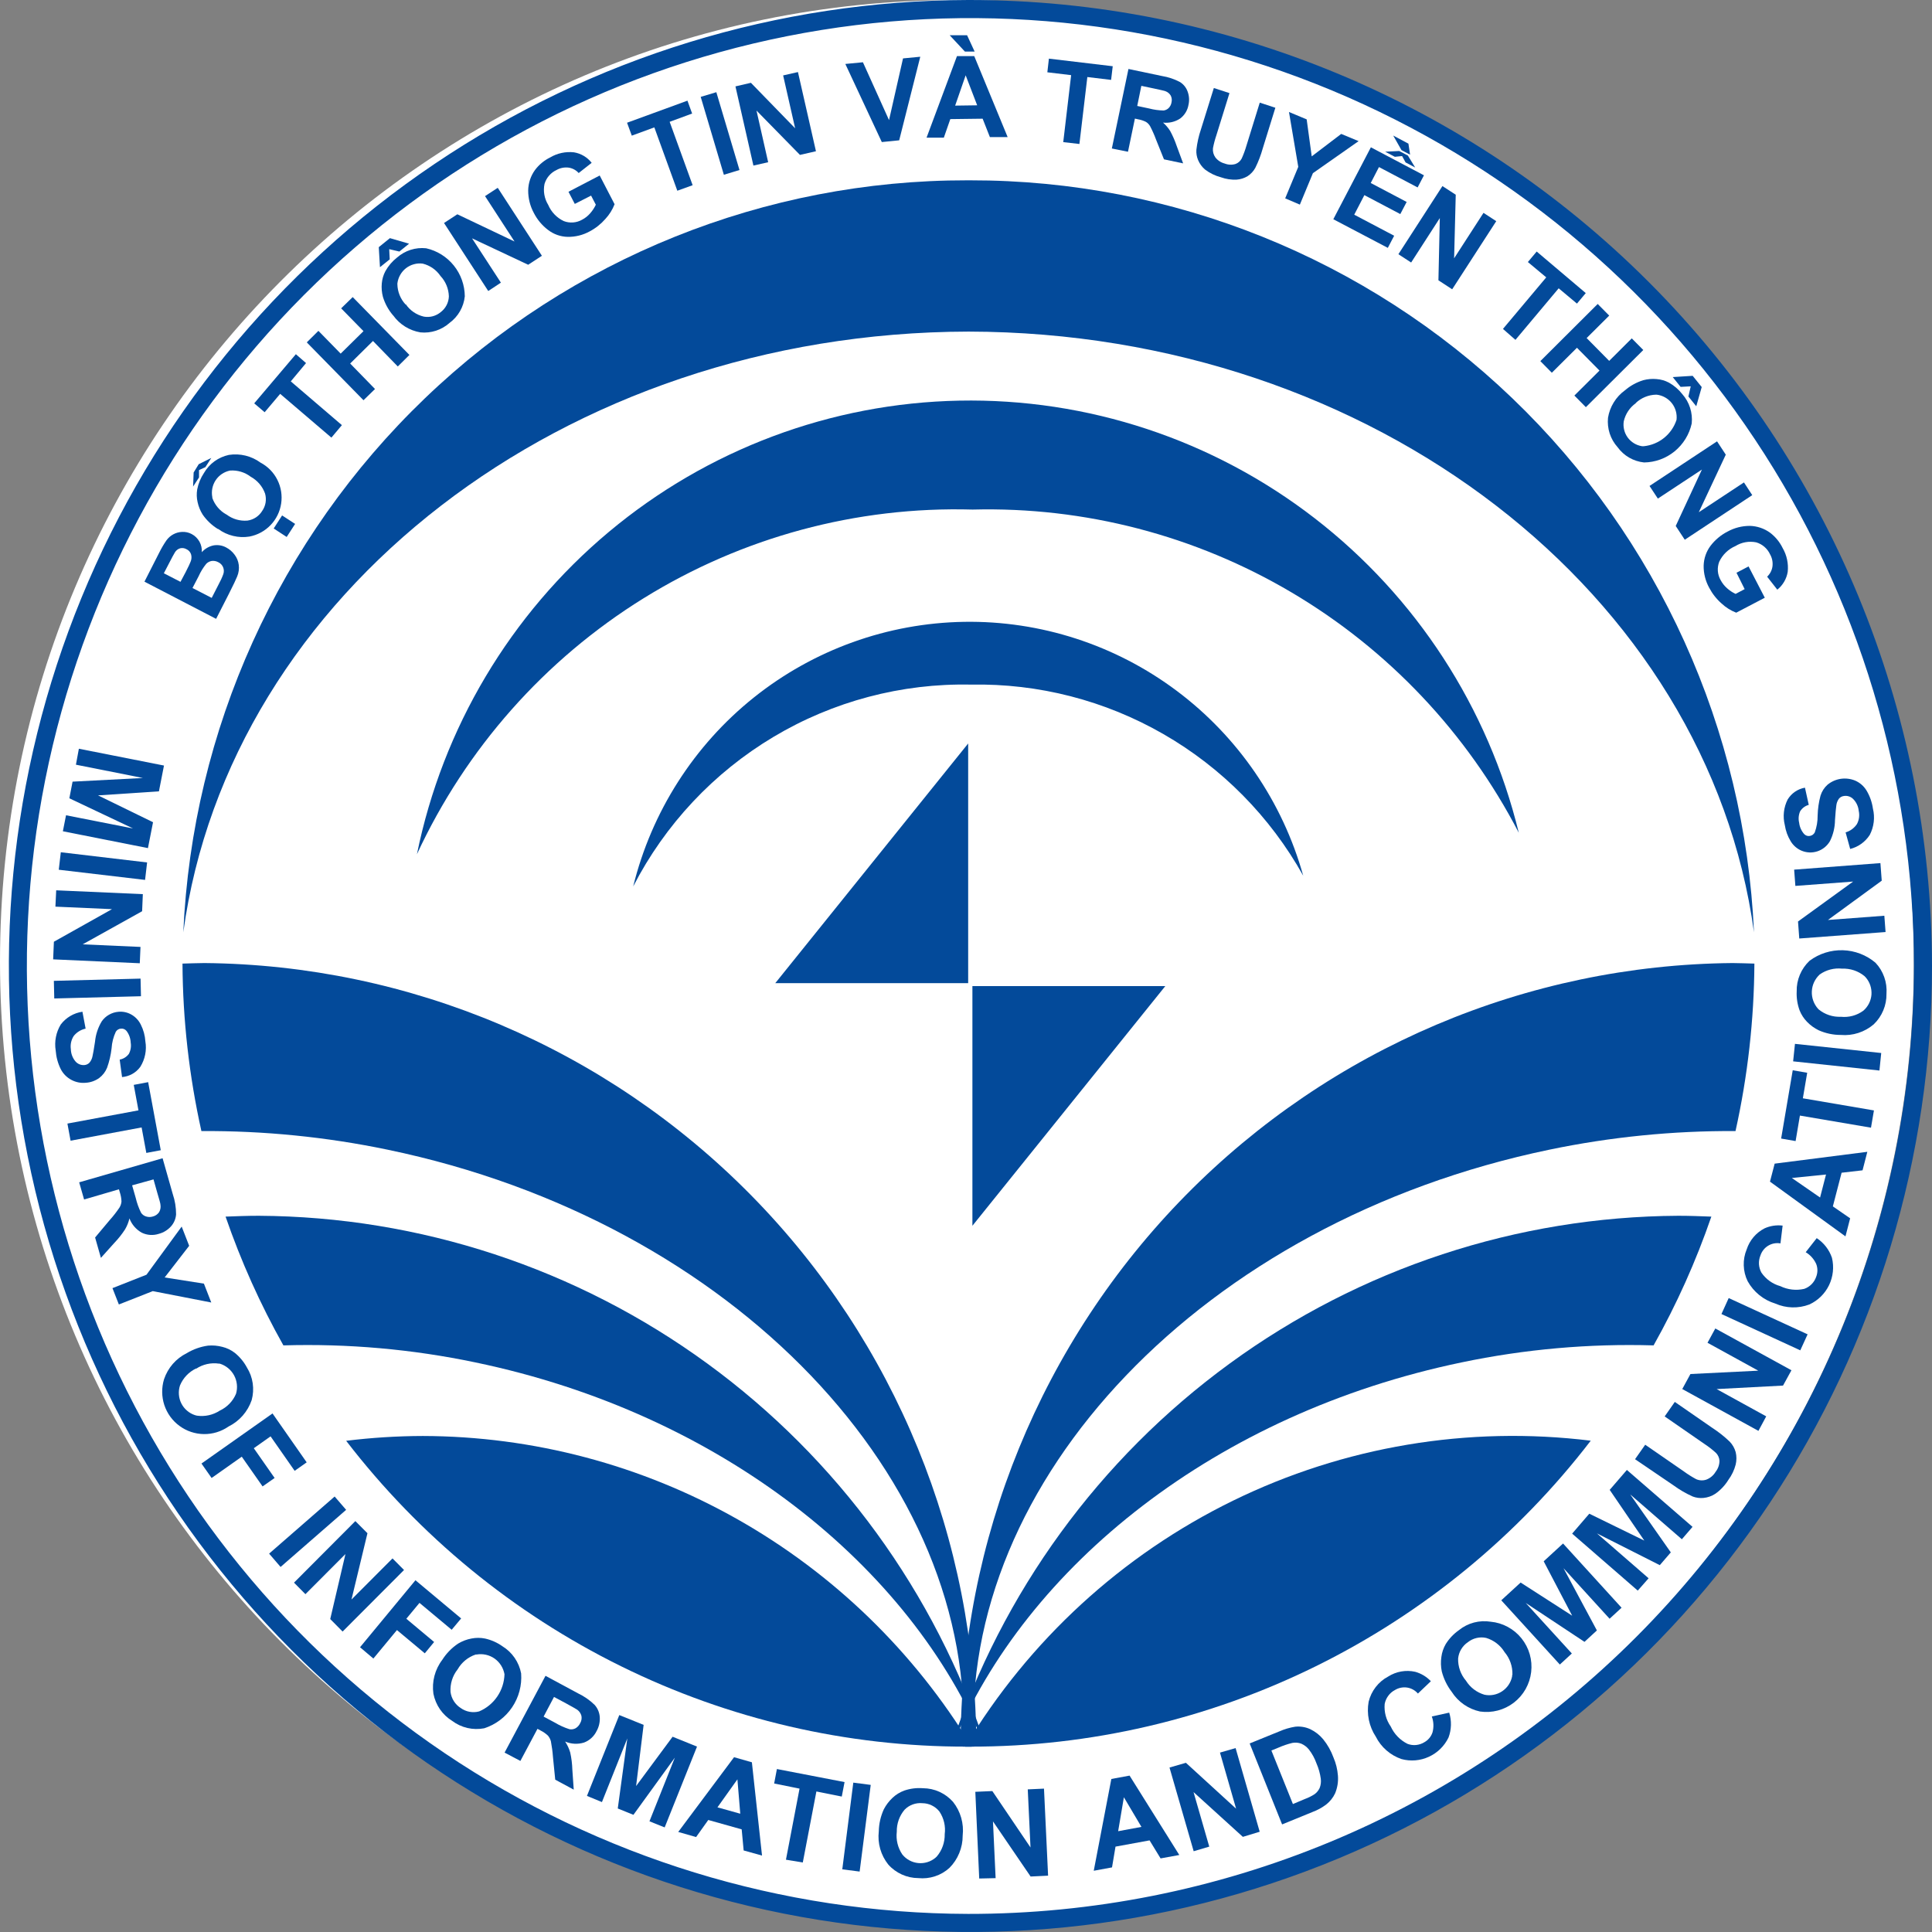 <svg width="57" height="57" viewBox="0 0 57 57" fill="none" xmlns="http://www.w3.org/2000/svg">
<rect x="0" y="0" width="57" height="57" fill="#808080" stroke="none"/>
<g clip-path="url(#clip0)">
<path d="M28.233 56.726C43.825 56.726 56.465 44.028 56.465 28.363C56.465 12.699 43.825 0 28.233 0C12.64 0 0 12.699 0 28.363C0 44.028 12.64 56.726 28.233 56.726Z" fill="white"/>
<path d="M4.262 17.161L4.696 16.308C4.759 16.181 4.83 16.059 4.91 15.943C4.964 15.868 5.033 15.807 5.113 15.764C5.193 15.721 5.282 15.696 5.373 15.693C5.471 15.688 5.568 15.709 5.655 15.756C5.751 15.806 5.83 15.884 5.884 15.979C5.937 16.074 5.961 16.183 5.954 16.291C6.045 16.189 6.166 16.119 6.3 16.091C6.428 16.069 6.559 16.09 6.673 16.152C6.77 16.203 6.855 16.275 6.92 16.364C6.987 16.451 7.03 16.555 7.044 16.665C7.059 16.781 7.043 16.898 6.998 17.006C6.969 17.081 6.886 17.257 6.746 17.533L6.376 18.258L4.262 17.161ZM4.834 16.913L5.325 17.166L5.475 16.884C5.561 16.716 5.611 16.61 5.625 16.567C5.653 16.5 5.657 16.425 5.637 16.355C5.626 16.322 5.609 16.291 5.586 16.265C5.563 16.239 5.535 16.218 5.503 16.204C5.447 16.171 5.38 16.161 5.316 16.176C5.25 16.195 5.194 16.239 5.159 16.299C5.132 16.34 5.068 16.462 4.963 16.665L4.834 16.913ZM5.679 17.348L6.246 17.64L6.45 17.241C6.503 17.144 6.55 17.044 6.588 16.94C6.612 16.873 6.609 16.799 6.582 16.734C6.554 16.668 6.503 16.616 6.438 16.586C6.381 16.555 6.316 16.542 6.252 16.549C6.189 16.558 6.131 16.588 6.086 16.633C5.995 16.744 5.92 16.867 5.861 16.999L5.679 17.348Z" fill="#034A9A"/>
<path d="M5.872 13.869V14.086L5.697 14.355L5.713 13.94L5.863 13.695L6.234 13.511L6.06 13.782L5.872 13.869ZM6.429 15.608C6.252 15.499 6.099 15.354 5.98 15.183C5.909 15.07 5.858 14.946 5.83 14.816C5.801 14.692 5.797 14.565 5.818 14.44C5.852 14.266 5.92 14.101 6.018 13.954C6.097 13.818 6.203 13.701 6.329 13.609C6.456 13.518 6.6 13.454 6.752 13.421C7.082 13.37 7.419 13.452 7.688 13.65C7.902 13.763 8.075 13.94 8.183 14.156C8.292 14.372 8.331 14.617 8.295 14.857C8.259 15.096 8.15 15.319 7.982 15.493C7.815 15.667 7.597 15.785 7.36 15.83C7.2 15.856 7.036 15.85 6.878 15.811C6.719 15.773 6.57 15.704 6.439 15.607L6.429 15.608ZM6.685 15.181C6.862 15.315 7.081 15.378 7.302 15.359C7.391 15.346 7.476 15.314 7.551 15.265C7.626 15.215 7.689 15.15 7.736 15.073C7.787 14.999 7.821 14.915 7.836 14.827C7.85 14.738 7.845 14.648 7.82 14.561C7.745 14.35 7.594 14.174 7.398 14.066C7.223 13.932 7.006 13.867 6.787 13.883C6.614 13.918 6.461 14.02 6.363 14.168C6.265 14.315 6.23 14.496 6.264 14.67V14.691C6.338 14.9 6.487 15.075 6.682 15.181H6.685ZM8.458 15.842L8.075 15.592L8.323 15.207L8.707 15.457L8.458 15.842Z" fill="#034A9A"/>
<path d="M9.777 12.911L8.266 11.62L7.808 12.162L7.5 11.9L8.729 10.45L9.029 10.712L8.579 11.252L10.087 12.543L9.777 12.911Z" fill="#034A9A"/>
<path d="M10.724 11.808L9.051 10.101L9.394 9.761L10.051 10.433L10.724 9.77L10.065 9.097L10.406 8.765L12.079 10.472L11.736 10.812L11.004 10.06L10.331 10.725L11.064 11.477L10.724 11.808Z" fill="#034A9A"/>
<path d="M11.21 7.883L11.175 7.292L11.504 7.026L12.069 7.19L11.783 7.421L11.483 7.351L11.498 7.652L11.21 7.883ZM11.597 9.305C11.46 9.145 11.358 8.959 11.297 8.757C11.263 8.628 11.252 8.494 11.264 8.362C11.275 8.235 11.311 8.111 11.371 7.999C11.457 7.844 11.573 7.709 11.712 7.6C11.829 7.497 11.965 7.419 12.114 7.371C12.262 7.324 12.418 7.308 12.573 7.325C12.895 7.397 13.182 7.577 13.389 7.834C13.596 8.091 13.71 8.411 13.713 8.742C13.697 8.897 13.649 9.047 13.571 9.182C13.494 9.317 13.389 9.434 13.264 9.526C13.147 9.63 13.011 9.709 12.862 9.757C12.714 9.805 12.557 9.822 12.402 9.806C12.242 9.779 12.089 9.721 11.951 9.635C11.813 9.549 11.693 9.436 11.598 9.303L11.597 9.305ZM11.973 8.978C12.099 9.162 12.288 9.291 12.504 9.341C12.593 9.357 12.684 9.353 12.77 9.33C12.857 9.306 12.937 9.264 13.006 9.206C13.077 9.151 13.135 9.082 13.176 9.002C13.217 8.923 13.24 8.835 13.243 8.745C13.237 8.521 13.15 8.307 12.997 8.144C12.873 7.961 12.686 7.831 12.473 7.778C12.385 7.766 12.296 7.772 12.211 7.796C12.126 7.819 12.046 7.859 11.977 7.913C11.907 7.968 11.849 8.036 11.806 8.113C11.762 8.19 11.735 8.275 11.724 8.363C11.724 8.363 11.724 8.377 11.724 8.384C11.728 8.608 11.815 8.823 11.968 8.986L11.973 8.978Z" fill="#034A9A"/>
<path d="M14.405 8.586L13.1 6.579L13.493 6.322L15.18 7.125L14.31 5.786L14.685 5.541L15.988 7.546L15.583 7.811L13.927 7.032L14.778 8.339L14.405 8.586Z" fill="#034A9A"/>
<path d="M16.958 6.016L16.772 5.658L17.693 5.178L18.132 6.025C18.07 6.186 17.978 6.333 17.861 6.459C17.73 6.609 17.573 6.734 17.397 6.827C17.197 6.937 16.973 6.992 16.745 6.988C16.536 6.983 16.333 6.911 16.167 6.782C15.992 6.649 15.849 6.478 15.749 6.281C15.639 6.078 15.582 5.849 15.583 5.618C15.587 5.401 15.657 5.191 15.784 5.016C15.902 4.858 16.056 4.731 16.233 4.644C16.444 4.519 16.69 4.467 16.934 4.494C17.14 4.528 17.327 4.638 17.456 4.804L17.073 5.105C16.995 5.018 16.889 4.962 16.774 4.945C16.651 4.93 16.526 4.955 16.419 5.016C16.334 5.055 16.259 5.112 16.198 5.183C16.137 5.253 16.092 5.337 16.065 5.426C16.021 5.638 16.06 5.859 16.173 6.043C16.263 6.255 16.427 6.426 16.634 6.523C16.721 6.557 16.815 6.57 16.908 6.563C17.001 6.556 17.091 6.529 17.172 6.483C17.265 6.435 17.347 6.369 17.415 6.29C17.481 6.215 17.536 6.131 17.579 6.04L17.439 5.771L16.958 6.016Z" fill="#034A9A"/>
<path d="M19.983 5.627L19.305 3.758L18.64 4.002L18.5 3.621L20.282 2.97L20.42 3.35L19.757 3.594L20.435 5.464L19.983 5.627Z" fill="#034A9A"/>
<path d="M21.356 5.156L20.673 2.858L21.134 2.72L21.817 5.016L21.356 5.156Z" fill="#034A9A"/>
<path d="M22.228 4.885L21.698 2.549L22.154 2.443L23.459 3.785L23.105 2.225L23.542 2.126L24.073 4.462L23.601 4.57L22.319 3.262L22.663 4.786L22.228 4.885Z" fill="#034A9A"/>
<path d="M26.016 4.191L24.94 1.887L25.459 1.837L26.229 3.544L26.642 1.723L27.151 1.674L26.529 4.14L26.016 4.191Z" fill="#034A9A"/>
<path d="M29.729 4.045H29.205L28.991 3.502L28.037 3.514L27.846 4.062H27.336L28.234 1.655H28.743L29.729 4.045ZM28.755 1.522H28.468L28.019 1.04H28.532L28.755 1.522ZM28.83 3.107L28.49 2.222L28.18 3.116L28.83 3.107Z" fill="#034A9A"/>
<path d="M31.369 4.193L31.602 2.217L30.9 2.133L30.946 1.73L32.829 1.954L32.781 2.357L32.08 2.273L31.846 4.248L31.369 4.193Z" fill="#034A9A"/>
<path d="M32.803 4.381L33.293 2.035L34.284 2.243C34.469 2.273 34.648 2.333 34.814 2.421C34.919 2.487 34.998 2.586 35.039 2.703C35.085 2.828 35.094 2.963 35.064 3.093C35.037 3.254 34.95 3.398 34.82 3.496C34.67 3.595 34.491 3.638 34.313 3.617C34.395 3.689 34.467 3.773 34.525 3.866C34.6 4.006 34.664 4.152 34.715 4.303L34.906 4.82L34.341 4.701L34.107 4.119C34.057 3.983 33.998 3.85 33.931 3.722C33.901 3.67 33.86 3.627 33.809 3.596C33.736 3.559 33.658 3.534 33.577 3.52L33.483 3.499L33.279 4.477L32.803 4.381ZM33.552 3.126L33.901 3.2C34.041 3.237 34.184 3.257 34.329 3.26C34.386 3.253 34.438 3.228 34.479 3.188C34.523 3.143 34.553 3.085 34.563 3.022C34.58 2.954 34.572 2.882 34.54 2.819C34.504 2.759 34.448 2.713 34.382 2.69C34.345 2.677 34.231 2.65 34.04 2.61L33.673 2.533L33.552 3.126Z" fill="#034A9A"/>
<path d="M35.812 2.597L36.273 2.747L35.888 3.987C35.845 4.113 35.811 4.242 35.786 4.373C35.776 4.469 35.801 4.565 35.857 4.644C35.926 4.734 36.024 4.797 36.134 4.825C36.236 4.865 36.349 4.87 36.454 4.837C36.532 4.808 36.595 4.751 36.634 4.677C36.69 4.553 36.737 4.425 36.775 4.294L37.167 3.028L37.627 3.179L37.254 4.382C37.199 4.579 37.126 4.77 37.035 4.953C36.981 5.052 36.903 5.136 36.807 5.198C36.709 5.257 36.597 5.292 36.483 5.3C36.326 5.307 36.17 5.284 36.023 5.231C35.852 5.186 35.692 5.108 35.551 5.001C35.462 4.925 35.392 4.829 35.347 4.721C35.307 4.626 35.29 4.523 35.297 4.42C35.32 4.215 35.365 4.013 35.431 3.818L35.812 2.597Z" fill="#034A9A"/>
<path d="M37.917 5.852L38.303 4.923L38.029 3.304L38.551 3.522L38.7 4.613L39.57 3.951L40.083 4.164L38.735 5.109L38.35 6.037L37.917 5.852Z" fill="#034A9A"/>
<path d="M39.337 6.468L40.445 4.346L42.011 5.172L41.824 5.53L40.684 4.929L40.441 5.399L41.501 5.958L41.313 6.316L40.253 5.757L39.954 6.334L41.132 6.955L40.945 7.313L39.337 6.468ZM41.366 4.604L41.152 4.626L40.867 4.476L41.281 4.455L41.537 4.589L41.752 4.942L41.469 4.792L41.366 4.604ZM41.602 4.563L41.348 4.429L41.104 3.999L41.553 4.238L41.602 4.563Z" fill="#034A9A"/>
<path d="M41.257 7.5L42.556 5.49L42.949 5.745L42.901 7.621L43.768 6.28L44.144 6.525L42.844 8.535L42.438 8.27L42.479 6.434L41.633 7.745L41.257 7.5Z" fill="#034A9A"/>
<path d="M44.342 9.704L45.619 8.183L45.077 7.731L45.337 7.421L46.785 8.647L46.525 8.957L45.986 8.506L44.71 10.027L44.342 9.704Z" fill="#034A9A"/>
<path d="M45.445 10.654L47.137 8.968L47.477 9.311L46.811 9.974L47.476 10.647L48.142 9.983L48.482 10.326L46.788 12.013L46.449 11.67L47.19 10.933L46.525 10.26L45.784 10.997L45.445 10.654Z" fill="#034A9A"/>
<path d="M47.938 11.518C48.097 11.381 48.282 11.279 48.482 11.217C48.61 11.183 48.744 11.171 48.876 11.184C49.002 11.193 49.125 11.229 49.237 11.288C49.391 11.374 49.525 11.49 49.634 11.629C49.737 11.746 49.816 11.883 49.863 12.032C49.911 12.181 49.927 12.339 49.911 12.494C49.84 12.817 49.662 13.106 49.407 13.315C49.152 13.524 48.834 13.64 48.505 13.644C48.35 13.628 48.201 13.579 48.066 13.502C47.931 13.424 47.814 13.318 47.723 13.192C47.619 13.076 47.54 12.939 47.491 12.79C47.443 12.641 47.426 12.483 47.441 12.327C47.467 12.166 47.524 12.012 47.61 11.873C47.695 11.734 47.807 11.613 47.938 11.518ZM48.263 11.894C48.083 12.022 47.955 12.213 47.906 12.43C47.893 12.513 47.897 12.599 47.917 12.681C47.937 12.763 47.973 12.841 48.023 12.909C48.073 12.977 48.136 13.034 48.208 13.078C48.28 13.122 48.36 13.151 48.443 13.164H48.502C48.719 13.141 48.926 13.056 49.097 12.918C49.267 12.78 49.395 12.595 49.463 12.386C49.483 12.21 49.433 12.032 49.323 11.893C49.213 11.754 49.053 11.665 48.877 11.644H48.858C48.635 11.649 48.421 11.737 48.259 11.891L48.263 11.894ZM49.351 11.125L49.939 11.088L50.206 11.419L50.045 11.986L49.813 11.698L49.882 11.398L49.583 11.414L49.351 11.125Z" fill="#034A9A"/>
<path d="M48.666 14.337L50.658 13.021L50.916 13.414L50.12 15.112L51.452 14.233L51.697 14.608L49.706 15.924L49.439 15.518L50.212 13.853L48.912 14.71L48.666 14.337Z" fill="#034A9A"/>
<path d="M51.232 16.898L51.588 16.711L52.067 17.635L51.224 18.076C51.065 18.015 50.918 17.923 50.793 17.806C50.643 17.675 50.519 17.517 50.426 17.34C50.316 17.14 50.259 16.914 50.263 16.686C50.269 16.475 50.34 16.271 50.466 16.103C50.6 15.928 50.771 15.784 50.967 15.684C51.168 15.573 51.394 15.515 51.624 15.515C51.839 15.52 52.048 15.59 52.223 15.717C52.38 15.836 52.507 15.991 52.593 16.168C52.717 16.381 52.769 16.628 52.743 16.872C52.709 17.079 52.599 17.267 52.436 17.397L52.136 17.014C52.221 16.934 52.277 16.828 52.293 16.713C52.309 16.589 52.285 16.464 52.223 16.356C52.184 16.271 52.127 16.195 52.057 16.134C51.986 16.073 51.904 16.027 51.814 16.001C51.603 15.958 51.383 15.997 51.2 16.111C50.99 16.201 50.82 16.366 50.722 16.574C50.689 16.662 50.675 16.755 50.682 16.848C50.689 16.941 50.717 17.032 50.763 17.113C50.812 17.206 50.877 17.288 50.956 17.357C51.031 17.424 51.114 17.479 51.205 17.522L51.473 17.381L51.232 16.898Z" fill="#034A9A"/>
<path d="M2.327 22.09L4.838 22.586L4.689 23.347L2.892 23.466L4.515 24.258L4.365 25.022L1.855 24.525L1.948 24.053L3.925 24.442L2.046 23.552L2.141 23.061L4.216 22.953L2.24 22.561L2.327 22.09Z" fill="#034A9A"/>
<path d="M1.794 25.144L4.34 25.445L4.28 25.96L1.734 25.66L1.794 25.144Z" fill="#034A9A"/>
<path d="M1.658 26.267L4.214 26.38L4.193 26.884L2.439 27.861L4.145 27.937L4.124 28.419L1.568 28.304L1.59 27.784L3.304 26.823L1.635 26.749L1.658 26.267Z" fill="#034A9A"/>
<path d="M1.589 28.938L4.147 28.872L4.159 29.392L1.601 29.458L1.589 28.938Z" fill="#034A9A"/>
<path d="M2.432 29.849L2.526 30.348C2.387 30.377 2.263 30.454 2.174 30.566C2.101 30.68 2.071 30.817 2.09 30.952C2.093 31.087 2.142 31.217 2.23 31.319C2.262 31.355 2.302 31.383 2.347 31.401C2.391 31.419 2.439 31.426 2.487 31.423C2.544 31.419 2.597 31.395 2.637 31.355C2.685 31.299 2.717 31.231 2.73 31.158C2.745 31.097 2.77 30.955 2.803 30.736C2.823 30.523 2.891 30.317 3.001 30.134C3.057 30.053 3.13 29.986 3.215 29.938C3.3 29.889 3.395 29.859 3.492 29.851C3.622 29.838 3.752 29.865 3.867 29.928C3.991 29.996 4.091 30.101 4.154 30.229C4.232 30.383 4.278 30.551 4.289 30.724C4.333 30.984 4.279 31.252 4.139 31.476C4.076 31.562 3.996 31.633 3.903 31.685C3.81 31.737 3.707 31.768 3.601 31.777L3.531 31.262C3.639 31.242 3.735 31.182 3.801 31.094C3.856 30.992 3.875 30.874 3.856 30.76C3.851 30.635 3.808 30.514 3.732 30.415C3.712 30.391 3.687 30.372 3.658 30.36C3.629 30.348 3.598 30.344 3.567 30.348C3.537 30.35 3.507 30.359 3.481 30.375C3.455 30.391 3.433 30.413 3.417 30.439C3.345 30.593 3.302 30.76 3.292 30.93C3.269 31.126 3.225 31.319 3.158 31.504C3.109 31.624 3.029 31.727 2.926 31.805C2.809 31.888 2.672 31.937 2.529 31.945C2.384 31.959 2.238 31.93 2.108 31.861C1.973 31.79 1.862 31.679 1.792 31.542C1.707 31.37 1.657 31.184 1.643 30.993C1.6 30.728 1.653 30.456 1.792 30.227C1.948 30.021 2.177 29.886 2.432 29.849Z" fill="#034A9A"/>
<path d="M1.989 33.149L4.085 32.759L3.946 32.007L4.371 31.927L4.743 33.935L4.317 34.015L4.178 33.263L2.082 33.654L1.989 33.149Z" fill="#034A9A"/>
<path d="M2.336 34.882L4.797 34.172L5.096 35.225C5.162 35.419 5.195 35.622 5.195 35.827C5.186 35.958 5.133 36.083 5.045 36.182C4.95 36.288 4.826 36.365 4.689 36.401C4.523 36.456 4.343 36.445 4.186 36.37C4.017 36.277 3.887 36.127 3.819 35.947C3.792 36.062 3.748 36.172 3.688 36.273C3.595 36.416 3.489 36.549 3.371 36.672L2.977 37.111L2.806 36.51L3.238 35.995C3.342 35.88 3.437 35.757 3.524 35.628C3.558 35.574 3.578 35.513 3.584 35.449C3.581 35.361 3.566 35.273 3.539 35.189L3.509 35.088L2.481 35.389L2.336 34.882ZM3.898 34.971L4.004 35.341C4.04 35.493 4.092 35.64 4.162 35.78C4.197 35.833 4.25 35.872 4.311 35.89C4.376 35.911 4.446 35.911 4.511 35.89C4.584 35.872 4.648 35.828 4.692 35.766C4.731 35.702 4.746 35.626 4.735 35.551C4.735 35.509 4.698 35.386 4.639 35.186L4.529 34.796L3.898 34.971Z" fill="#034A9A"/>
<path d="M3.318 38.004L4.322 37.608L5.36 36.188L5.581 36.755L4.858 37.689L6.016 37.871L6.233 38.428L4.507 38.092L3.507 38.486L3.318 38.004Z" fill="#034A9A"/>
<path d="M5.509 39.923C5.702 39.807 5.916 39.731 6.138 39.7C6.28 39.688 6.423 39.7 6.561 39.737C6.692 39.769 6.816 39.829 6.924 39.911C7.072 40.03 7.194 40.177 7.284 40.344C7.373 40.486 7.432 40.645 7.456 40.812C7.48 40.978 7.469 41.147 7.425 41.309C7.367 41.477 7.277 41.632 7.16 41.766C7.043 41.899 6.901 42.008 6.742 42.087C6.529 42.235 6.275 42.313 6.016 42.31C5.757 42.307 5.505 42.223 5.296 42.069C5.086 41.916 4.93 41.7 4.848 41.453C4.767 41.206 4.764 40.939 4.84 40.691C4.896 40.525 4.984 40.371 5.098 40.24C5.213 40.108 5.353 40.001 5.509 39.923ZM5.785 40.374C5.57 40.477 5.401 40.655 5.31 40.876C5.282 40.962 5.271 41.053 5.278 41.144C5.285 41.235 5.309 41.324 5.35 41.405C5.391 41.487 5.448 41.559 5.517 41.618C5.586 41.678 5.666 41.723 5.752 41.751L5.809 41.766C6.046 41.801 6.287 41.747 6.487 41.616C6.701 41.516 6.871 41.34 6.963 41.122C7.017 40.94 6.996 40.744 6.906 40.577C6.815 40.41 6.663 40.286 6.481 40.231H6.457C6.223 40.197 5.984 40.251 5.786 40.382L5.785 40.374Z" fill="#034A9A"/>
<path d="M5.944 43.179L8.04 41.701L9.048 43.144L8.693 43.394L7.983 42.377L7.488 42.727L8.102 43.605L7.747 43.854L7.133 42.977L6.243 43.605L5.944 43.179Z" fill="#034A9A"/>
<path d="M7.94 45.837L9.873 44.152L10.212 44.545L8.278 46.23L7.94 45.837Z" fill="#034A9A"/>
<path d="M8.674 46.693L10.484 44.877L10.841 45.235L10.37 47.191L11.58 45.978L11.92 46.32L10.108 48.136L9.743 47.767L10.192 45.849L9.011 47.033L8.674 46.693Z" fill="#034A9A"/>
<path d="M10.622 48.599L12.257 46.622L13.605 47.749L13.326 48.083L12.376 47.29L11.988 47.758L12.808 48.444L12.533 48.778L11.711 48.092L11.016 48.932L10.622 48.599Z" fill="#034A9A"/>
<path d="M13.048 48.971C13.168 48.781 13.327 48.618 13.514 48.492C13.635 48.419 13.768 48.368 13.907 48.342C14.04 48.315 14.177 48.315 14.31 48.342C14.494 48.383 14.668 48.46 14.822 48.569C14.965 48.657 15.088 48.773 15.183 48.911C15.278 49.049 15.344 49.206 15.375 49.371C15.401 49.725 15.307 50.077 15.109 50.37C14.912 50.664 14.621 50.882 14.285 50.99C14.121 51.021 13.953 51.018 13.791 50.981C13.629 50.944 13.476 50.873 13.343 50.773C13.2 50.685 13.077 50.569 12.981 50.431C12.886 50.293 12.82 50.136 12.787 49.971C12.762 49.795 12.772 49.616 12.817 49.445C12.862 49.273 12.94 49.112 13.048 48.971ZM13.497 49.257C13.35 49.444 13.277 49.679 13.292 49.917C13.304 50.013 13.337 50.106 13.389 50.188C13.441 50.27 13.51 50.339 13.591 50.391C13.669 50.447 13.758 50.486 13.852 50.503C13.946 50.52 14.043 50.517 14.135 50.492C14.352 50.401 14.537 50.249 14.67 50.054C14.803 49.86 14.877 49.631 14.884 49.395C14.867 49.302 14.833 49.214 14.783 49.135C14.732 49.055 14.667 48.986 14.59 48.932C14.514 48.879 14.427 48.84 14.335 48.82C14.244 48.8 14.149 48.798 14.057 48.814H14.033C13.808 48.89 13.618 49.046 13.5 49.254L13.497 49.257Z" fill="#034A9A"/>
<path d="M14.887 51.707L16.094 49.442L17.052 49.958C17.234 50.044 17.4 50.16 17.545 50.301C17.633 50.4 17.686 50.526 17.695 50.659C17.704 50.802 17.673 50.944 17.603 51.069C17.527 51.227 17.394 51.35 17.23 51.411C17.047 51.467 16.85 51.457 16.673 51.381C16.739 51.48 16.789 51.589 16.823 51.703C16.86 51.87 16.881 52.039 16.886 52.21L16.927 52.8L16.381 52.506L16.314 51.835C16.303 51.68 16.282 51.526 16.253 51.373C16.237 51.312 16.207 51.255 16.166 51.206C16.102 51.146 16.029 51.095 15.95 51.056L15.857 51.006L15.353 51.953L14.887 51.707ZM16.038 50.645L16.377 50.826C16.51 50.906 16.652 50.97 16.801 51.017C16.862 51.029 16.925 51.019 16.98 50.99C17.04 50.955 17.087 50.902 17.117 50.839C17.155 50.774 17.169 50.697 17.154 50.623C17.135 50.55 17.091 50.486 17.03 50.442C16.995 50.417 16.88 50.355 16.702 50.256L16.345 50.065L16.038 50.645Z" fill="#034A9A"/>
<path d="M17.317 52.985L18.271 50.6L18.989 50.889L18.767 52.694L19.844 51.239L20.564 51.53L19.61 53.914L19.161 53.734L19.91 51.856L18.688 53.543L18.226 53.356L18.508 51.289L17.759 53.167L17.317 52.985Z" fill="#034A9A"/>
<path d="M22.482 54.745L21.94 54.594L21.882 53.972L20.896 53.695L20.537 54.199L20.01 54.048L21.657 51.843L22.183 51.993L22.482 54.745ZM21.84 53.51L21.756 52.496L21.167 53.322L21.84 53.51Z" fill="#034A9A"/>
<path d="M23.188 54.867L23.589 52.77L22.84 52.619L22.921 52.192L24.917 52.577L24.835 53.004L24.086 52.854L23.685 54.949L23.188 54.867Z" fill="#034A9A"/>
<path d="M24.85 55.151L25.175 52.593L25.689 52.66L25.362 55.217L24.85 55.151Z" fill="#034A9A"/>
<path d="M25.927 54.032C25.931 53.806 25.982 53.584 26.076 53.379C26.142 53.252 26.229 53.138 26.334 53.04C26.433 52.947 26.549 52.875 26.677 52.828C26.855 52.767 27.044 52.743 27.232 52.758C27.399 52.759 27.564 52.795 27.716 52.864C27.869 52.934 28.005 53.034 28.116 53.159C28.227 53.298 28.309 53.458 28.358 53.629C28.407 53.8 28.422 53.98 28.402 54.157C28.403 54.334 28.368 54.509 28.301 54.672C28.234 54.836 28.136 54.984 28.011 55.109C27.888 55.221 27.742 55.306 27.584 55.357C27.426 55.409 27.259 55.427 27.093 55.41C26.926 55.409 26.76 55.373 26.608 55.304C26.455 55.235 26.318 55.135 26.207 55.01C26.098 54.873 26.017 54.717 25.969 54.549C25.921 54.381 25.907 54.205 25.927 54.032ZM26.458 54.042C26.43 54.279 26.488 54.518 26.623 54.715C26.68 54.785 26.751 54.844 26.831 54.887C26.911 54.93 26.998 54.957 27.089 54.966C27.179 54.975 27.27 54.966 27.357 54.94C27.444 54.914 27.525 54.87 27.595 54.813L27.638 54.773C27.794 54.59 27.877 54.355 27.872 54.114C27.903 53.88 27.847 53.641 27.715 53.445C27.655 53.369 27.579 53.308 27.492 53.266C27.406 53.223 27.311 53.201 27.215 53.2C27.118 53.191 27.021 53.203 26.93 53.236C26.839 53.269 26.757 53.322 26.689 53.391C26.535 53.572 26.453 53.804 26.458 54.042Z" fill="#034A9A"/>
<path d="M28.89 55.422L28.775 52.864L29.277 52.842L30.403 54.506L30.322 52.792L30.801 52.77L30.922 55.338L30.406 55.363L29.296 53.737L29.374 55.411L28.89 55.422Z" fill="#034A9A"/>
<path d="M34.793 54.728L34.241 54.829L33.916 54.297L32.911 54.481L32.808 55.094L32.269 55.193L32.788 52.485L33.326 52.386L34.793 54.728ZM33.676 53.899L33.158 53.025L32.989 54.026L33.676 53.899Z" fill="#034A9A"/>
<path d="M35.217 54.617L34.504 52.148L34.988 52.008L36.469 53.362L35.993 51.707L36.454 51.574L37.165 54.042L36.668 54.193L35.213 52.872L35.677 54.481L35.217 54.617Z" fill="#034A9A"/>
<path d="M36.869 51.437L37.743 51.082C37.893 51.016 38.051 50.969 38.212 50.943C38.366 50.927 38.521 50.953 38.661 51.018C38.809 51.09 38.938 51.192 39.042 51.319C39.17 51.478 39.271 51.658 39.341 51.85C39.415 52.021 39.459 52.202 39.473 52.387C39.487 52.566 39.458 52.746 39.389 52.911C39.329 53.038 39.239 53.15 39.129 53.237C39.005 53.331 38.869 53.405 38.724 53.459L37.826 53.826L36.869 51.437ZM37.51 51.646L38.145 53.225L38.501 53.075C38.6 53.039 38.694 52.992 38.783 52.935C38.847 52.889 38.898 52.827 38.932 52.756C38.968 52.667 38.98 52.571 38.967 52.476C38.946 52.321 38.903 52.169 38.84 52.025C38.788 51.879 38.714 51.742 38.62 51.62C38.56 51.543 38.481 51.483 38.392 51.444C38.307 51.412 38.215 51.404 38.125 51.422C37.987 51.456 37.853 51.501 37.722 51.559L37.51 51.646Z" fill="#034A9A"/>
<path d="M42.243 50.642L42.756 50.528C42.831 50.768 42.824 51.026 42.736 51.262C42.615 51.513 42.41 51.714 42.157 51.83C41.904 51.947 41.618 51.971 41.349 51.898C41.02 51.786 40.747 51.549 40.59 51.236C40.391 50.934 40.315 50.565 40.379 50.207C40.417 50.05 40.488 49.902 40.587 49.774C40.686 49.645 40.811 49.54 40.954 49.464C41.191 49.313 41.478 49.262 41.752 49.323C41.929 49.372 42.088 49.468 42.215 49.601L41.833 49.965C41.751 49.87 41.637 49.807 41.513 49.788C41.387 49.77 41.26 49.796 41.152 49.863C41.074 49.904 41.007 49.963 40.956 50.034C40.904 50.105 40.868 50.187 40.852 50.274C40.832 50.509 40.895 50.744 41.031 50.937C41.133 51.16 41.309 51.341 41.528 51.45C41.609 51.48 41.695 51.492 41.781 51.483C41.867 51.474 41.95 51.446 42.023 51.401C42.138 51.337 42.224 51.233 42.264 51.109C42.305 50.955 42.298 50.792 42.243 50.642Z" fill="#034A9A"/>
<path d="M42.829 49.913C42.692 49.734 42.593 49.529 42.537 49.311C42.508 49.171 42.504 49.027 42.525 48.885C42.542 48.75 42.587 48.62 42.655 48.503C42.756 48.343 42.887 48.204 43.042 48.095C43.172 47.99 43.323 47.913 43.485 47.87C43.647 47.828 43.815 47.819 43.981 47.846C44.157 47.862 44.328 47.914 44.484 47.999C44.64 48.083 44.778 48.198 44.889 48.336C45 48.475 45.083 48.634 45.132 48.805C45.181 48.976 45.195 49.155 45.174 49.332C45.153 49.509 45.097 49.679 45.01 49.834C44.922 49.989 44.805 50.124 44.664 50.233C44.523 50.341 44.363 50.42 44.191 50.465C44.02 50.51 43.841 50.52 43.666 50.495C43.495 50.459 43.333 50.388 43.189 50.288C43.045 50.188 42.923 50.061 42.829 49.913ZM43.25 49.585C43.375 49.786 43.57 49.934 43.798 50C43.977 50.037 44.164 50.001 44.316 49.899C44.469 49.798 44.576 49.64 44.612 49.46C44.612 49.44 44.612 49.421 44.621 49.401C44.627 49.16 44.544 48.926 44.389 48.742C44.266 48.541 44.073 48.392 43.847 48.324C43.754 48.303 43.656 48.304 43.563 48.326C43.469 48.348 43.382 48.39 43.307 48.45C43.226 48.504 43.159 48.575 43.109 48.659C43.059 48.742 43.029 48.835 43.019 48.932C43.013 49.17 43.095 49.403 43.25 49.585Z" fill="#034A9A"/>
<path d="M46.02 49.109L44.292 47.214L44.863 46.69L46.384 47.668L45.544 46.063L46.115 45.538L47.841 47.433L47.488 47.758L46.128 46.266L47.113 48.103L46.747 48.44L45.014 47.292L46.374 48.783L46.02 49.109Z" fill="#034A9A"/>
<path d="M48.319 46.928L46.383 45.247L46.889 44.659L48.512 45.452L47.491 43.956L47.998 43.368L49.935 45.047L49.62 45.413L48.096 44.09L49.294 45.8L48.969 46.177L47.115 45.24L48.639 46.564L48.319 46.928Z" fill="#034A9A"/>
<path d="M48.239 43.051L48.539 42.624L49.68 43.412C49.796 43.497 49.917 43.573 50.044 43.641C50.139 43.682 50.246 43.687 50.344 43.653C50.457 43.609 50.553 43.529 50.615 43.424C50.688 43.332 50.729 43.217 50.73 43.099C50.725 43.01 50.687 42.925 50.624 42.863C50.516 42.764 50.4 42.675 50.278 42.595L49.113 41.789L49.412 41.361L50.519 42.127C50.702 42.246 50.873 42.381 51.031 42.532C51.115 42.619 51.175 42.725 51.208 42.842C51.237 42.962 51.237 43.088 51.208 43.209C51.166 43.372 51.093 43.525 50.993 43.66C50.894 43.822 50.762 43.962 50.607 44.071C50.502 44.14 50.382 44.182 50.257 44.194C50.15 44.204 50.042 44.19 49.941 44.152C49.742 44.063 49.552 43.953 49.376 43.824L48.239 43.051Z" fill="#034A9A"/>
<path d="M51.879 42.215L49.632 40.981L49.873 40.538L51.874 40.439L50.377 39.616L50.607 39.194L52.853 40.427L52.605 40.879L50.646 40.982L52.109 41.787L51.879 42.215Z" fill="#034A9A"/>
<path d="M53.114 39.839L50.788 38.768L51.002 38.297L53.33 39.367L53.114 39.839Z" fill="#034A9A"/>
<path d="M53.274 36.944L53.599 36.529C53.809 36.667 53.967 36.87 54.048 37.108C54.114 37.38 54.083 37.666 53.962 37.918C53.84 38.169 53.635 38.37 53.382 38.486C53.056 38.61 52.695 38.6 52.376 38.459C52.03 38.354 51.738 38.118 51.561 37.8C51.49 37.655 51.451 37.496 51.446 37.333C51.441 37.171 51.47 37.01 51.533 36.86C51.62 36.592 51.809 36.369 52.06 36.24C52.227 36.165 52.411 36.137 52.593 36.159L52.529 36.684C52.404 36.662 52.276 36.686 52.167 36.752C52.059 36.817 51.978 36.92 51.938 37.041C51.905 37.122 51.89 37.209 51.895 37.297C51.9 37.384 51.925 37.469 51.967 37.546C52.1 37.741 52.297 37.882 52.524 37.945C52.744 38.052 52.994 38.08 53.232 38.025C53.314 37.996 53.388 37.949 53.448 37.888C53.509 37.826 53.555 37.752 53.583 37.67C53.631 37.547 53.631 37.411 53.583 37.289C53.517 37.145 53.41 37.025 53.274 36.944Z" fill="#034A9A"/>
<path d="M55.092 33.982L54.951 34.528L54.333 34.599L54.075 35.592L54.585 35.944L54.447 36.477L52.22 34.862L52.358 34.331L55.092 33.982ZM53.873 34.652L52.865 34.754L53.698 35.33L53.873 34.652Z" fill="#034A9A"/>
<path d="M55.2 33.27L53.103 32.913L52.976 33.665L52.549 33.591L52.891 31.576L53.318 31.65L53.19 32.403L55.287 32.761L55.2 33.27Z" fill="#034A9A"/>
<path d="M55.449 31.584L52.903 31.313L52.957 30.797L55.502 31.067L55.449 31.584Z" fill="#034A9A"/>
<path d="M54.31 30.534C54.086 30.535 53.863 30.488 53.658 30.397C53.529 30.335 53.413 30.25 53.313 30.147C53.218 30.05 53.143 29.934 53.093 29.807C53.028 29.629 52.999 29.439 53.008 29.249C53.004 29.08 53.036 28.913 53.102 28.757C53.167 28.602 53.264 28.462 53.387 28.346C53.67 28.134 54.017 28.025 54.37 28.035C54.723 28.045 55.063 28.175 55.333 28.404C55.448 28.525 55.535 28.669 55.591 28.827C55.647 28.984 55.669 29.152 55.657 29.318C55.66 29.487 55.628 29.654 55.563 29.809C55.498 29.965 55.402 30.105 55.281 30.221C55.148 30.335 54.993 30.421 54.827 30.475C54.66 30.529 54.485 30.549 54.31 30.534ZM54.31 29.998C54.547 30.023 54.784 29.959 54.975 29.818C55.044 29.759 55.1 29.686 55.141 29.605C55.182 29.524 55.207 29.436 55.214 29.345C55.22 29.254 55.209 29.163 55.181 29.077C55.153 28.99 55.108 28.91 55.049 28.841L55.008 28.798C54.822 28.646 54.587 28.568 54.348 28.578C54.114 28.553 53.878 28.614 53.686 28.751C53.617 28.815 53.561 28.892 53.521 28.977C53.481 29.062 53.459 29.155 53.455 29.249C53.45 29.343 53.465 29.437 53.497 29.526C53.529 29.614 53.578 29.696 53.641 29.765L53.658 29.782C53.842 29.932 54.075 30.009 54.312 29.998H54.31Z" fill="#034A9A"/>
<path d="M55.63 27.498L53.084 27.689L53.047 27.187L54.673 26.009L52.969 26.137L52.933 25.657L55.478 25.464L55.517 25.983L53.93 27.142L55.594 27.017L55.63 27.498Z" fill="#034A9A"/>
<path d="M54.586 25.047L54.451 24.558C54.588 24.518 54.706 24.431 54.785 24.313C54.85 24.193 54.868 24.053 54.838 23.921C54.825 23.786 54.764 23.661 54.668 23.567C54.633 23.534 54.591 23.509 54.545 23.495C54.499 23.48 54.451 23.477 54.403 23.484C54.345 23.491 54.291 23.519 54.254 23.564C54.211 23.624 54.184 23.694 54.177 23.767C54.167 23.83 54.153 23.973 54.138 24.196C54.136 24.412 54.085 24.624 53.989 24.817C53.906 24.959 53.774 25.066 53.618 25.117C53.462 25.168 53.293 25.16 53.142 25.094C53.014 25.038 52.906 24.943 52.833 24.823C52.742 24.676 52.683 24.511 52.657 24.34C52.594 24.087 52.624 23.82 52.741 23.588C52.797 23.497 52.871 23.418 52.959 23.358C53.047 23.298 53.147 23.257 53.252 23.239L53.364 23.746C53.258 23.775 53.167 23.843 53.109 23.937C53.063 24.044 53.053 24.163 53.081 24.276C53.095 24.4 53.148 24.517 53.231 24.61C53.253 24.632 53.28 24.648 53.309 24.658C53.339 24.667 53.371 24.668 53.401 24.662C53.431 24.656 53.458 24.644 53.483 24.627C53.507 24.609 53.526 24.586 53.541 24.56C53.599 24.4 53.628 24.231 53.626 24.06C53.631 23.863 53.659 23.667 53.71 23.477C53.748 23.352 53.82 23.239 53.917 23.152C54.029 23.06 54.163 23 54.306 22.978C54.448 22.957 54.594 22.974 54.728 23.028C54.869 23.088 54.988 23.191 55.068 23.322C55.166 23.485 55.23 23.667 55.257 23.856C55.321 24.117 55.288 24.393 55.164 24.632C55.031 24.839 54.824 24.988 54.586 25.047Z" fill="#034A9A"/>
<path d="M28.694 15.034C31.999 14.948 35.262 15.796 38.111 17.482C40.961 19.167 43.281 21.623 44.809 24.569C43.907 20.877 41.782 17.603 38.782 15.286C35.782 12.968 32.086 11.746 28.302 11.82C24.519 11.894 20.873 13.259 17.965 15.691C15.057 18.123 13.059 21.478 12.301 25.202C13.747 22.085 16.07 19.461 18.983 17.654C21.896 15.847 25.272 14.936 28.694 15.034Z" fill="#034A9A"/>
<path d="M28.648 20.198C30.636 20.16 32.597 20.664 34.323 21.657C36.049 22.649 37.475 24.093 38.449 25.836C37.838 23.653 36.525 21.735 34.715 20.38C32.905 19.025 30.7 18.31 28.443 18.346C26.187 18.383 24.005 19.168 22.239 20.58C20.474 21.992 19.223 23.952 18.681 26.153C19.622 24.323 21.055 22.796 22.816 21.743C24.578 20.69 26.598 20.155 28.648 20.198Z" fill="#034A9A"/>
<path d="M28.52 51.531H28.67C26.977 48.739 24.599 46.431 21.763 44.826C18.928 43.221 15.73 42.374 12.476 42.366C11.72 42.368 10.964 42.415 10.213 42.508C12.374 45.319 15.148 47.595 18.322 49.159C21.496 50.724 24.985 51.535 28.52 51.531Z" fill="#034A9A"/>
<path d="M6.029 28.413C5.812 28.413 5.599 28.425 5.384 28.429C5.393 30.091 5.581 31.748 5.942 33.37C7.787 33.359 9.627 33.543 11.434 33.919C21.657 36.042 28.86 43.698 28.408 51.53H28.519C28.615 51.53 28.709 51.53 28.803 51.522C28.809 45.431 26.418 39.585 22.153 35.257C17.887 30.928 12.092 28.468 6.029 28.413Z" fill="#034A9A"/>
<path d="M7.633 35.869C7.305 35.869 6.98 35.881 6.655 35.894C7.109 37.209 7.679 38.481 8.361 39.693C10.262 39.637 12.163 39.805 14.024 40.195C21.254 41.7 26.866 46.189 29.058 51.519H29.086C27.59 46.984 24.715 43.034 20.866 40.227C17.017 37.419 12.389 35.895 7.633 35.869Z" fill="#034A9A"/>
<path d="M28.625 51.531H28.475C30.356 48.398 33.1 45.878 36.375 44.276C39.65 42.674 43.317 42.059 46.932 42.505C44.772 45.317 41.998 47.593 38.824 49.158C35.65 50.723 32.161 51.535 28.625 51.531Z" fill="#034A9A"/>
<path d="M51.115 28.413C51.332 28.413 51.546 28.425 51.76 28.429C51.75 30.091 51.563 31.748 51.203 33.37C49.359 33.359 47.518 33.543 45.712 33.919C35.487 36.042 28.285 43.698 28.738 51.53H28.625C28.529 51.53 28.435 51.53 28.341 51.522C28.334 45.431 30.725 39.584 34.99 35.256C39.256 30.927 45.052 28.468 51.115 28.413Z" fill="#034A9A"/>
<path d="M49.514 35.869C49.84 35.869 50.165 35.881 50.49 35.894C50.037 37.209 49.467 38.481 48.786 39.693C46.885 39.637 44.983 39.805 43.121 40.195C35.889 41.7 30.28 46.189 28.086 51.519H28.062C29.558 46.984 32.433 43.034 36.282 40.227C40.13 37.419 44.758 35.895 49.514 35.869Z" fill="#034A9A"/>
<path d="M28.564 21.935V29.006H22.873L28.564 21.935Z" fill="#034A9A"/>
<path d="M28.689 36.164V29.093H34.38L28.689 36.164Z" fill="#034A9A"/>
<path d="M28.564 1.9247e-05C22.956 0.013 17.477 1.696 12.821 4.836C8.165 7.976 4.539 12.431 2.402 17.64C0.265 22.849 -0.287 28.578 0.815 34.102C1.918 39.626 4.625 44.697 8.595 48.676C12.565 52.655 17.62 55.363 23.121 56.457C28.622 57.551 34.323 56.983 39.503 54.824C44.683 52.665 49.109 49.012 52.224 44.327C55.338 39.641 57 34.134 57 28.5C56.991 20.932 53.99 13.678 48.657 8.334C43.324 2.989 36.096 -0.009 28.564 1.9247e-05ZM28.564 56.466C23.061 56.453 17.685 54.802 13.116 51.721C8.547 48.64 4.989 44.268 2.892 39.156C0.796 34.045 0.254 28.424 1.335 23.004C2.417 17.583 5.073 12.606 8.969 8.702C12.865 4.797 17.825 2.14 23.223 1.067C28.621 -0.007 34.215 0.551 39.298 2.669C44.38 4.788 48.724 8.372 51.78 12.97C54.836 17.567 56.467 22.972 56.467 28.5C56.463 32.177 55.737 35.817 54.333 39.212C52.928 42.608 50.872 45.692 48.281 48.289C45.69 50.886 42.615 52.944 39.232 54.347C35.849 55.75 32.224 56.47 28.564 56.466Z" fill="#034A9A"/>
<path d="M51.748 27.506C51.48 21.526 48.926 15.881 44.616 11.748C40.307 7.614 34.576 5.312 28.618 5.32H28.537C22.579 5.312 16.848 7.615 12.539 11.748C8.23 15.882 5.675 21.526 5.408 27.506C6.766 17.542 16.613 9.807 28.577 9.783C40.541 9.807 50.39 17.542 51.748 27.506Z" fill="#034A9A"/>
</g>
<defs>
<clipPath id="clip0">
<rect width="57" height="57" fill="white"/>
</clipPath>
</defs>
</svg>
 